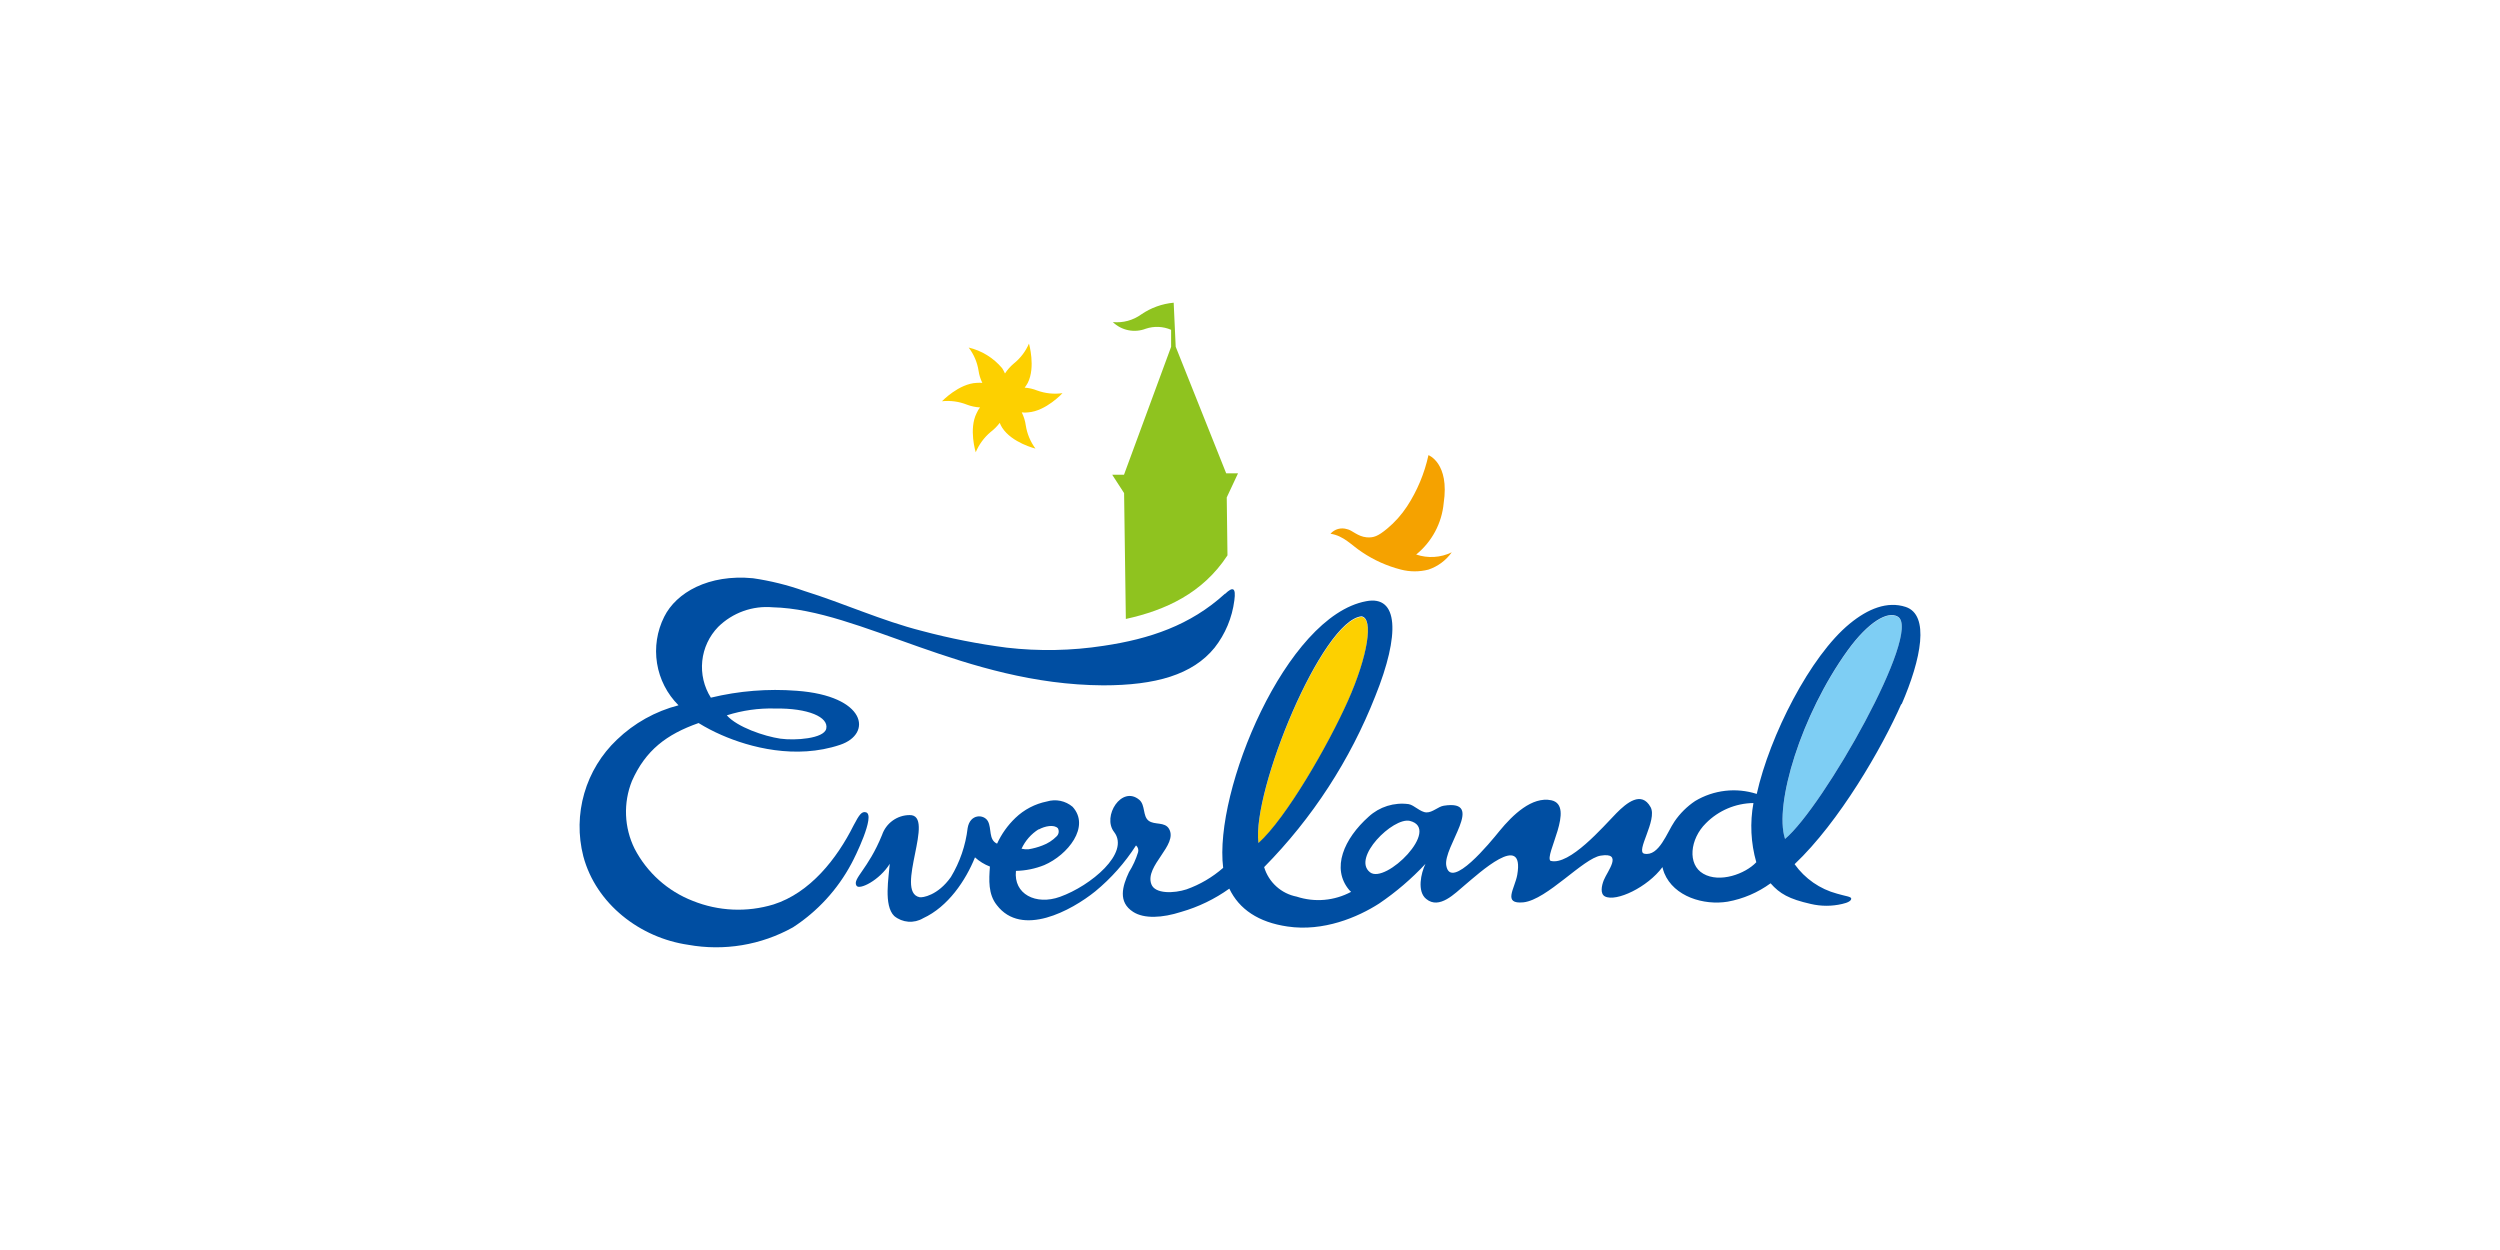 <svg width="360" height="180" viewBox="0 0 360 180" fill="none" xmlns="http://www.w3.org/2000/svg">
<path d="M273.295 88.84C271.83 87.94 269.006 89.634 266.076 93.672C259.333 103.006 255.453 115.915 257.036 120.813C262.539 116.232 276.859 90.972 273.295 88.84Z" fill="#7ECEF4"/>
<path d="M194.085 101.033C196.948 94.612 197.846 89.118 196.064 88.827C190.35 89.37 180.227 113.982 181.217 121.475C185.19 117.861 191.274 107.388 194.085 101.033Z" fill="#FDD000"/>
<path d="M203.93 79.85C205.047 78.946 205.973 77.826 206.653 76.558C207.333 75.289 207.753 73.897 207.889 72.463C208.76 66.677 205.698 65.539 205.698 65.539C205.128 68.17 204.081 70.674 202.61 72.926C201.819 74.131 200.854 75.21 199.746 76.13C198.427 77.216 197.806 77.454 196.803 77.375C195.484 77.255 194.705 76.329 193.966 76.196C193.549 76.064 193.102 76.056 192.68 76.173C192.258 76.291 191.88 76.529 191.59 76.858C193.53 77.163 194.573 78.487 196.13 79.506C197.843 80.66 199.74 81.511 201.739 82.022C203.038 82.358 204.4 82.358 205.698 82.022C207.049 81.567 208.223 80.696 209.05 79.533C207.451 80.31 205.612 80.424 203.93 79.85Z" fill="#F5A200"/>
<path d="M149.346 56.231C148.773 56 148.167 55.862 147.551 55.821C147.72 55.605 147.87 55.374 148 55.132C149.148 52.855 148.171 49.479 148.171 49.479C147.686 50.609 146.929 51.601 145.967 52.365C145.486 52.777 145.064 53.254 144.714 53.782C144.598 53.516 144.461 53.259 144.305 53.014C143.058 51.532 141.369 50.492 139.488 50.048C140.234 51.023 140.724 52.17 140.913 53.385C141 53.992 141.182 54.582 141.454 55.132C141.186 55.111 140.917 55.111 140.649 55.132C138.076 55.238 135.647 57.78 135.647 57.78C136.866 57.65 138.097 57.818 139.237 58.27C139.841 58.501 140.478 58.634 141.124 58.667C140.927 58.919 140.763 59.195 140.636 59.488C139.474 61.779 140.504 65.128 140.504 65.128C140.976 64.001 141.709 63.002 142.642 62.215C143.14 61.836 143.584 61.391 143.962 60.892C144.057 61.137 144.176 61.372 144.318 61.593C145.717 63.764 149.108 64.599 149.108 64.599C148.378 63.612 147.898 62.463 147.71 61.249C147.622 60.598 147.426 59.967 147.129 59.382C147.435 59.423 147.746 59.423 148.053 59.382C150.626 59.197 153.002 56.615 153.002 56.615C151.77 56.789 150.515 56.657 149.346 56.231Z" fill="#FDD000"/>
<path d="M273.81 101.47C276.687 94.851 277.888 88.549 274.417 87.397C271.778 86.536 268.993 87.648 266.367 89.806C260.665 94.467 254.832 105.972 252.971 114.326C251.505 113.855 249.956 113.702 248.428 113.878C246.898 114.054 245.424 114.554 244.103 115.345C242.935 116.126 241.927 117.124 241.134 118.284C240.051 119.86 238.903 123.368 236.778 122.932C235.459 122.64 238.692 118.112 237.689 116.232C236.369 113.836 234.218 115.623 232.766 117.093C230.853 119.052 226.009 124.692 223.278 123.964C222.314 123.236 226.907 116.021 223.396 115.239C220.612 114.657 217.84 117.331 215.927 119.661C214.606 121.303 208.945 128.214 208.272 124.692C207.717 121.965 214.039 115.067 207.915 116.021C207.097 116.14 206.292 117.013 205.408 116.987C204.524 116.961 203.64 115.928 202.848 115.795C201.816 115.654 200.765 115.742 199.771 116.053C198.776 116.364 197.862 116.891 197.094 117.596C193.544 120.76 191.643 125.05 194.309 128.188L194.56 128.426C193.367 129.066 192.058 129.458 190.711 129.576C189.363 129.694 188.006 129.537 186.721 129.114C185.627 128.903 184.613 128.395 183.787 127.645C182.961 126.896 182.355 125.934 182.036 124.864C188.976 117.826 194.422 109.449 198.044 100.239C201.647 91.302 201.37 85.676 196.724 86.576C185.177 88.721 174.751 113.942 176.136 124.97C174.587 126.327 172.796 127.378 170.857 128.068C169.076 128.651 166.304 128.757 165.79 127.314C164.826 124.666 169.657 121.687 168.35 119.37C167.73 118.284 166.252 118.841 165.394 118.179C164.536 117.517 164.945 115.954 164.074 115.186C161.54 113.028 158.663 117.556 160.432 119.807C162.754 122.826 157.08 127.552 152.645 129.141C149.161 130.399 145.928 128.744 146.297 125.407C147.696 125.378 149.077 125.096 150.375 124.573C153.741 123.13 157.053 119.039 154.453 116.179C153.95 115.753 153.348 115.459 152.703 115.325C152.057 115.191 151.389 115.221 150.758 115.412C149.051 115.752 147.476 116.574 146.218 117.781C145.112 118.838 144.217 120.096 143.579 121.488C142.325 120.932 142.826 119.291 142.259 118.258C141.692 117.225 139.686 117.159 139.342 119.238C139.049 121.736 138.226 124.142 136.927 126.294C135.066 128.942 132.823 129.3 132.401 129.194C128.758 128.413 134.816 117.278 130.975 117.371C130.101 117.376 129.25 117.654 128.541 118.167C127.831 118.679 127.298 119.401 127.016 120.231C124.997 125.209 122.714 126.533 123.334 127.539C123.73 128.214 126.66 126.758 128.125 124.388C127.993 126.281 127.214 130.399 128.771 131.908C129.348 132.383 130.056 132.668 130.8 132.725C131.544 132.782 132.287 132.608 132.929 132.226C136.531 130.571 139.065 126.771 140.398 123.461C141.026 124.034 141.756 124.483 142.549 124.785C142.404 126.718 142.285 128.757 143.539 130.332C147.129 135.032 154.295 131.113 157.713 128.36C160.004 126.475 161.986 124.241 163.586 121.74C163.722 121.856 163.823 122.008 163.876 122.179C163.93 122.35 163.934 122.533 163.889 122.706C163.579 123.723 163.135 124.693 162.57 125.593C161.619 127.618 160.96 129.895 163.177 131.312C164.76 132.332 167.373 132.186 170.092 131.312C172.575 130.599 174.918 129.467 177.021 127.963C178.433 130.928 181.217 132.808 185.401 133.417C190.561 134.185 195.51 132.093 198.598 130.107C201.025 128.46 203.26 126.546 205.263 124.401C204.616 125.725 204.035 128.373 205.368 129.445C207.269 131.034 209.539 128.611 210.911 127.473C212.93 125.791 219.569 119.648 218.487 125.963C218.144 127.949 216.309 130.24 219.384 129.935C222.789 129.551 227.989 123.593 230.51 123.21C233.756 122.693 231.473 125.434 230.945 126.744C230.628 127.539 230.391 128.717 231.117 129.088C232.727 129.909 237.254 127.764 239.391 124.864C239.459 125.157 239.547 125.445 239.655 125.725C241.054 129.128 245.357 130.399 248.775 129.843C251.01 129.439 253.126 128.534 254.964 127.195C256.284 128.691 257.604 129.459 260.771 130.173C262.247 130.518 263.781 130.518 265.258 130.173C266.116 129.988 266.578 129.71 266.578 129.406C266.578 129.101 265.786 129.061 264.545 128.691C262.074 128.032 259.908 126.529 258.422 124.441C264.862 118.351 271.012 107.693 273.81 101.325M149.57 119.45C150.441 118.96 151.787 118.682 152.342 119.277C152.44 119.463 152.476 119.677 152.442 119.884C152.409 120.092 152.309 120.284 152.157 120.429C151.577 121.018 150.874 121.47 150.098 121.753C149.455 122.004 148.787 122.185 148.105 122.296C147.769 122.319 147.431 122.292 147.102 122.217C147.635 121.06 148.493 120.084 149.57 119.41M196.064 88.747C197.846 89.039 196.949 94.533 194.085 100.954C191.221 107.375 185.19 117.821 181.217 121.396C180.241 113.942 190.35 89.29 196.064 88.747ZM197.278 125.606C194.639 123.541 200.591 117.662 203.006 118.205C207.612 119.33 199.522 127.38 197.278 125.606ZM245.277 125.818C242.955 124.494 243.337 120.813 245.66 118.536C247.472 116.71 249.927 115.669 252.496 115.637C251.976 118.472 252.116 121.39 252.906 124.163C251.309 125.857 247.627 127.181 245.277 125.818ZM257.036 120.773C255.453 115.875 259.333 102.966 266.076 93.633C269.006 89.595 271.83 87.9 273.295 88.8C276.859 90.972 262.54 116.232 257.036 120.813V120.773Z" fill="#004EA2"/>
<path d="M176.387 85.504C171.399 90.058 165.513 92.017 158.914 92.997C154.297 93.709 149.605 93.798 144.964 93.262C140.847 92.728 136.769 91.924 132.757 90.852C126.963 89.383 121.526 86.881 115.798 85.093C113.405 84.243 110.934 83.63 108.421 83.266C102.034 82.657 97.375 85.332 95.646 88.814C94.606 90.885 94.245 93.234 94.614 95.523C94.984 97.813 96.066 99.927 97.705 101.563C94.374 102.423 91.32 104.128 88.836 106.515C86.611 108.623 84.988 111.29 84.136 114.24C83.285 117.189 83.235 120.314 83.993 123.289C85.827 130.2 92.215 135.059 99.104 136.052C104.271 136.984 109.6 136.096 114.188 133.536C117.718 131.245 120.611 128.093 122.595 124.375C123.07 123.527 126.105 117.384 124.707 116.974C124.099 116.802 123.743 117.278 122.912 118.867C120.523 123.646 116.669 128.558 111.39 130.24C107.565 131.403 103.459 131.221 99.751 129.723C96.146 128.323 93.172 125.654 91.383 122.217C90.636 120.71 90.216 119.061 90.15 117.379C90.084 115.697 90.374 114.02 91.001 112.459C92.967 108.037 95.976 105.747 100.595 104.118C101.653 104.769 102.756 105.344 103.894 105.839C107.933 107.614 114.597 109.401 120.972 107.256C125.683 105.681 124.733 100.199 114.716 99.471C110.572 99.15 106.404 99.485 102.364 100.464C101.37 98.894 100.934 97.033 101.125 95.183C101.317 93.333 102.125 91.602 103.419 90.27C104.447 89.258 105.682 88.483 107.037 87.996C108.393 87.509 109.838 87.323 111.272 87.45C123.836 87.754 138.907 98.571 158.848 98.69C166.41 98.69 171.728 97.168 174.896 93.275C176.444 91.304 177.43 88.947 177.746 86.457C177.997 84.603 177.535 84.445 176.427 85.504M111.628 102.026C116.379 101.96 119.362 103.258 118.979 104.939C118.649 106.369 114.492 106.66 112.38 106.369C110.044 106.025 106.151 104.701 104.66 103.006C106.899 102.295 109.241 101.964 111.588 102.026H111.628Z" fill="#004EA2"/>
<path d="M176.757 79.97L176.651 71.629L178.274 68.16H176.572L169.3 49.929L169.01 43.588C167.34 43.741 165.736 44.32 164.351 45.269C163.164 46.128 161.704 46.524 160.247 46.381C160.867 46.977 161.643 47.383 162.484 47.551C163.326 47.72 164.198 47.645 164.998 47.334C166.19 46.936 167.487 46.992 168.64 47.493V49.943L161.857 68.359H160.155L161.87 71.007L162.121 89.131C167.835 87.874 173.193 85.424 176.757 79.97Z" fill="#8FC31F"/>
</svg>

